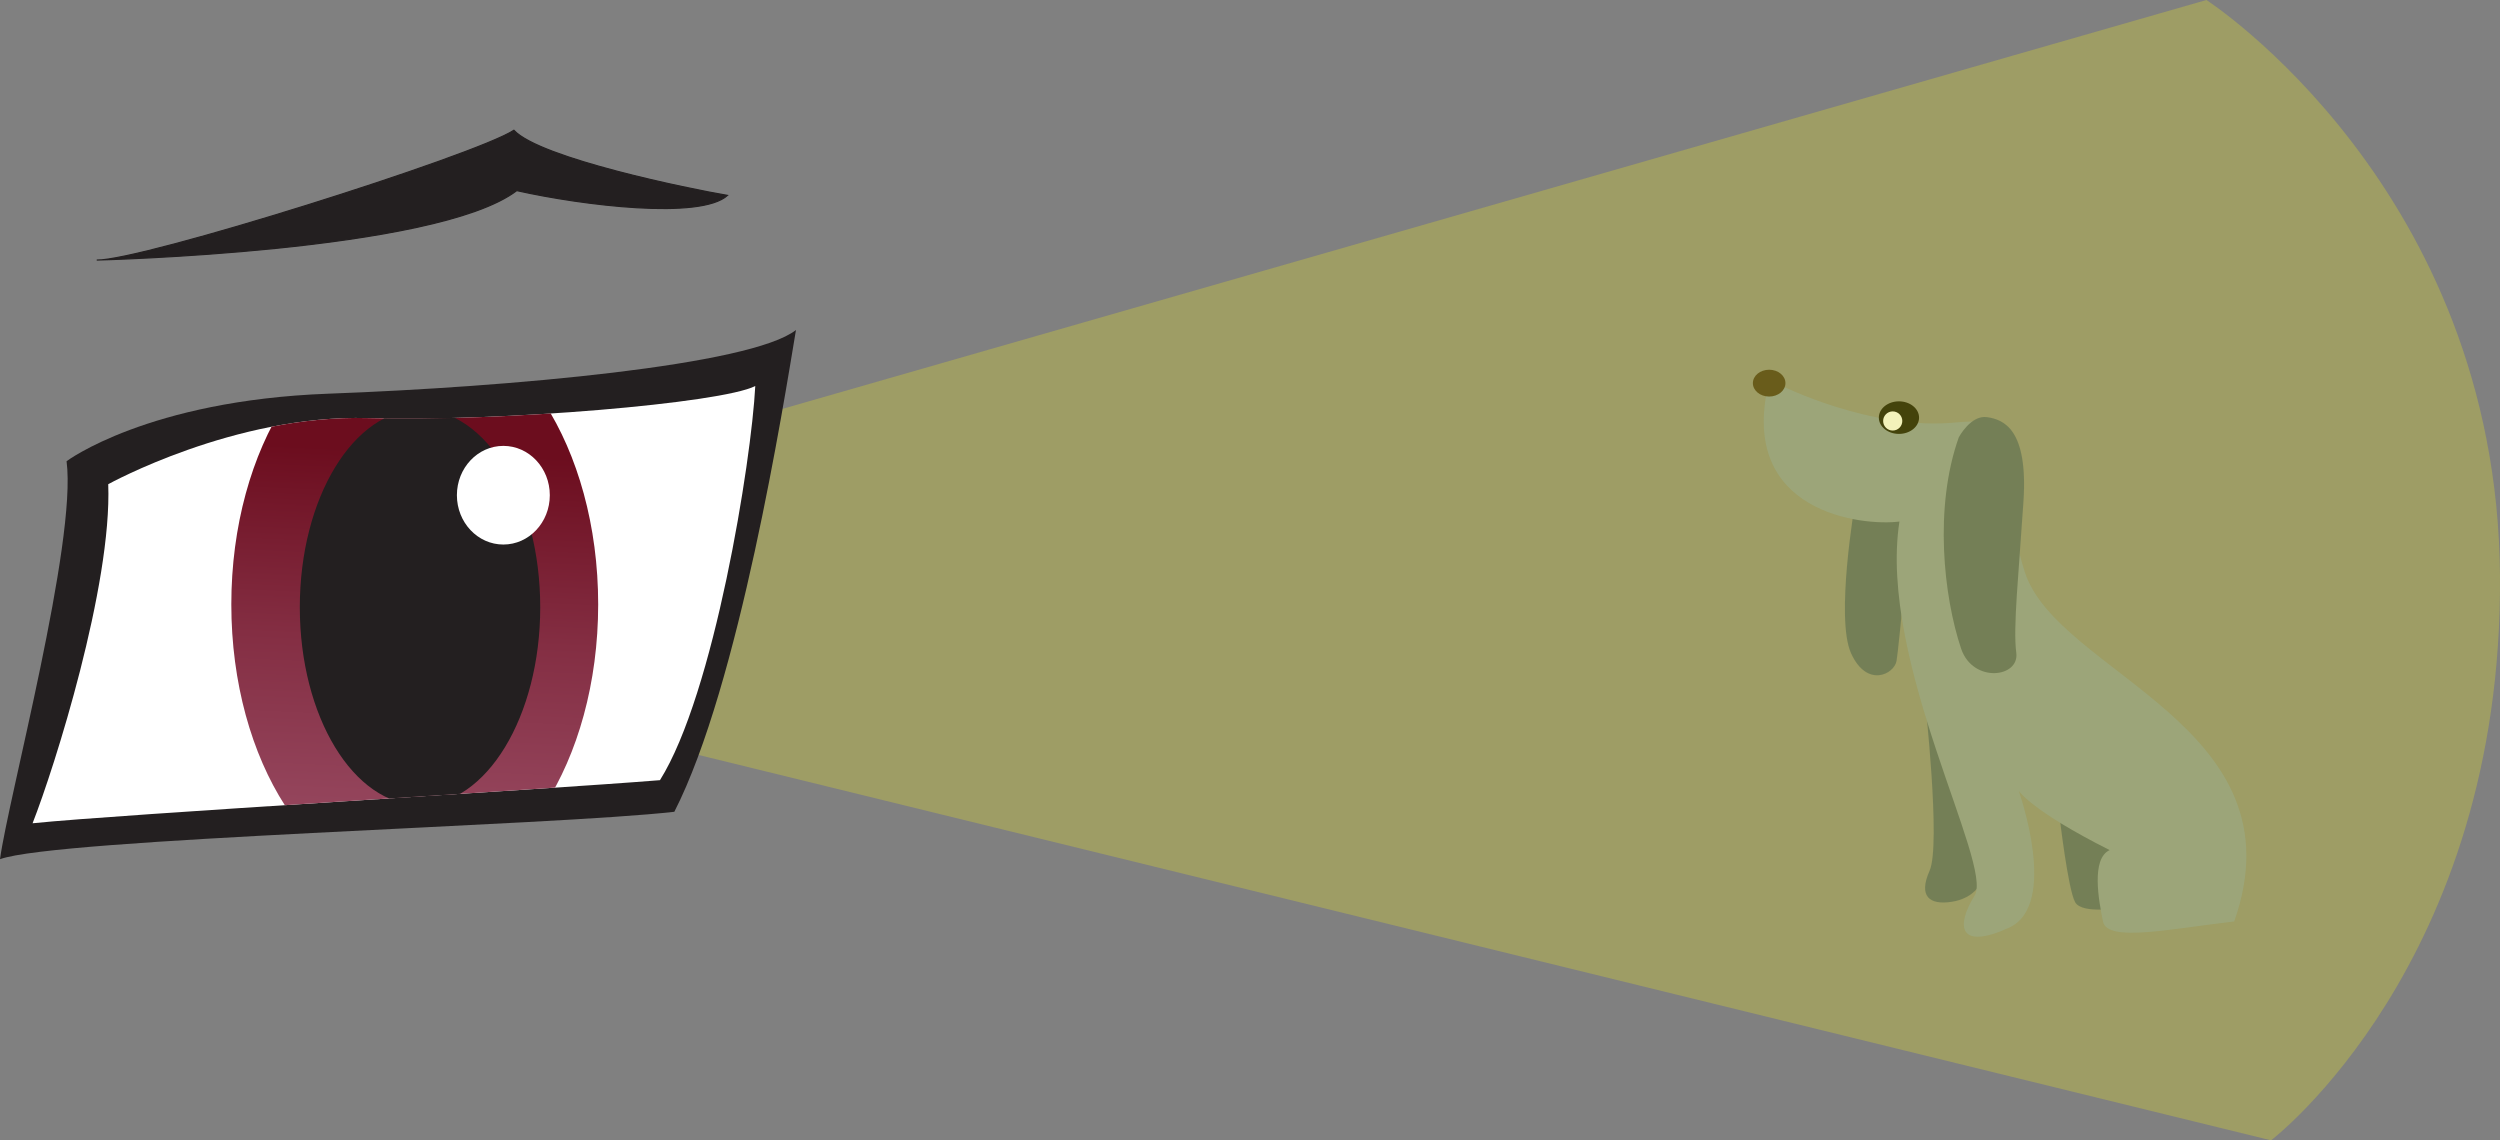 <?xml version="1.0" encoding="utf-8"?>
<!-- Generator: Adobe Illustrator 26.3.1, SVG Export Plug-In . SVG Version: 6.00 Build 0)  -->
<svg version="1.1" id="Layer_2_00000009549968527557611490000013809004449899528622_"
	 xmlns="http://www.w3.org/2000/svg" xmlns:xlink="http://www.w3.org/1999/xlink" x="0px" y="0px" viewBox="0 0 522 238.1"
	 style="enable-background:new 0 0 522 238.1;" xml:space="preserve">
<rect x="0" y="0" width="522" height="238.1" fill="#808080" stroke="none"/>
<style type="text/css">
	.st0{fill:#45566B;}
	.st1{fill:#7D8C9C;}
	.st2{fill:#342417;}
	.st3{fill:#F9F9FA;}
	.st4{opacity:0.3;fill:#E5E025;enable-background:new    ;}
	.st5{fill:#231F20;}
	.st6{fill:#FFFFFF;}
	.st7{clip-path:url(#SVGID_00000176036814271488237140000000604093987511137169_);}
	.st8{fill:url(#SVGID_00000119806303938642272300000006028293869165235342_);}
	.st9{fill:#231F20;stroke:#231F20;stroke-width:0.25;stroke-miterlimit:10;}
</style>
<g id="Eyes">
	<g id="header_00000034084482275957957480000016303135145435040669_">
		<g>
			<path class="st0" d="M387.3,105.3c0,0-4.1,23.8-0.8,31.1s9,4.4,9.5,1.6s3.2-32.1,3.2-32.1"/>
			<path class="st0" d="M430,170.2c0,0,1.8,15.6,3.3,18.2s9.8,1.1,9.8,1.1l4.1-15.3"/>
			<path class="st0" d="M401.9,145.9c0,0,3.4,30.5,1,35.9s0,7.2,4.6,6.5s7.6-4.1,6.4-8.2s-4.2-30.2-4.2-30.2"/>
			<path class="st1" d="M371.7,80.4c0,0,19,9.6,36.8,7.8s7.4,10.1,14.3,31.3s58.1,32.1,43.7,72.9c-13.7,1.6-26.5,4.4-27.4,0
				s-2.5-13.1,1.4-14.9c-16.5-8.3-19-12.4-19-12.4s8.5,23.8-2,28.6s-11.2-0.3-7.2-6.7s-20.2-48.8-15.7-78.1
				c-7.9,1-33.5-1.9-27.4-28.5"/>
			<ellipse class="st2" cx="369.4" cy="80" rx="3.4" ry="2.8"/>
			<ellipse cx="396.5" cy="87.2" rx="4.2" ry="3.4"/>
			<circle class="st3" cx="395.2" cy="87.9" r="2"/>
			<path class="st0" d="M409,91.3c0,0,2.5-4.7,5.9-4.2s8.6,2.4,7.6,17.6s-2.2,26.4-1.5,31.6s-9,6.4-11.5-0.8
				C405.8,124.5,403.8,105.9,409,91.3L409,91.3z"/>
		</g>
	</g>
	<path class="st4" d="M138.9,92.4L460.7,0c0,0,60.7,39.2,61.3,120.2s-47.8,117.9-47.8,117.9l-350.1-85.8L138.9,92.4L138.9,92.4z"/>
	<path class="st5" d="M13.9,96.3c0,0,16.9-12.7,54.7-14.1s88.2-5.9,97.6-13.3c-2.6,15.6-11.9,74.2-25.4,100.6
		c-25.3,2.9-129.1,5.6-140.8,9.9C1.7,166.8,16.1,113.2,13.9,96.3L13.9,96.3z"/>
	<path class="st6" d="M22.6,101.1c0,0,26.4-14.6,54.2-13.8s73.9-3.1,80.9-6.7c-0.8,15.7-8.6,64.3-19.9,82.3c-24.6,2-112.5,7.1-131,9
		C11.4,160.2,23.4,122.2,22.6,101.1z"/>
	<g>
		<g>
			<defs>
				<path id="SVGID_1_" d="M22.6,101.1c0,0,26.4-14.6,54.2-13.8s73.9-3.1,80.9-6.7c-0.8,15.7-8.6,64.3-19.9,82.3
					c-24.6,2-112.5,7.1-131,9C11.4,160.2,23.4,122.2,22.6,101.1z"/>
			</defs>
			<clipPath id="SVGID_00000081622976325777409980000017764497908643851413_">
				<use xlink:href="#SVGID_1_"  style="overflow:visible;"/>
			</clipPath>
			<g style="clip-path:url(#SVGID_00000081622976325777409980000017764497908643851413_);">
				
					<linearGradient id="SVGID_00000094594862591980428950000000322385481497840296_" gradientUnits="userSpaceOnUse" x1="88.067" y1="646.159" x2="83.857" y2="738.109" gradientTransform="matrix(1 0 0 1 0 -552)">
					<stop  offset="0" style="stop-color:#6C0D1E"/>
					<stop  offset="0.43" style="stop-color:#842E43"/>
					<stop  offset="0.78" style="stop-color:#93435A"/>
					<stop  offset="1" style="stop-color:#994B63"/>
				</linearGradient>
				
					<ellipse style="fill:url(#SVGID_00000094594862591980428950000000322385481497840296_);" cx="86.6" cy="126.2" rx="38.3" ry="59.4"/>
				<ellipse class="st5" cx="87.7" cy="126.8" rx="25.1" ry="41.3"/>
				<ellipse class="st6" cx="105.1" cy="103.4" rx="9.7" ry="10.3"/>
			</g>
		</g>
	</g>
	<path class="st9" d="M20.2,54.3c0,0,70.9-1.7,87.7-14.5c13.8,3.1,38.4,6.1,44,1c-7.7-1.3-39.1-7.7-44.6-13.6
		C99.2,32.5,29.4,54.5,20.2,54.3z"/>
</g>
</svg>

